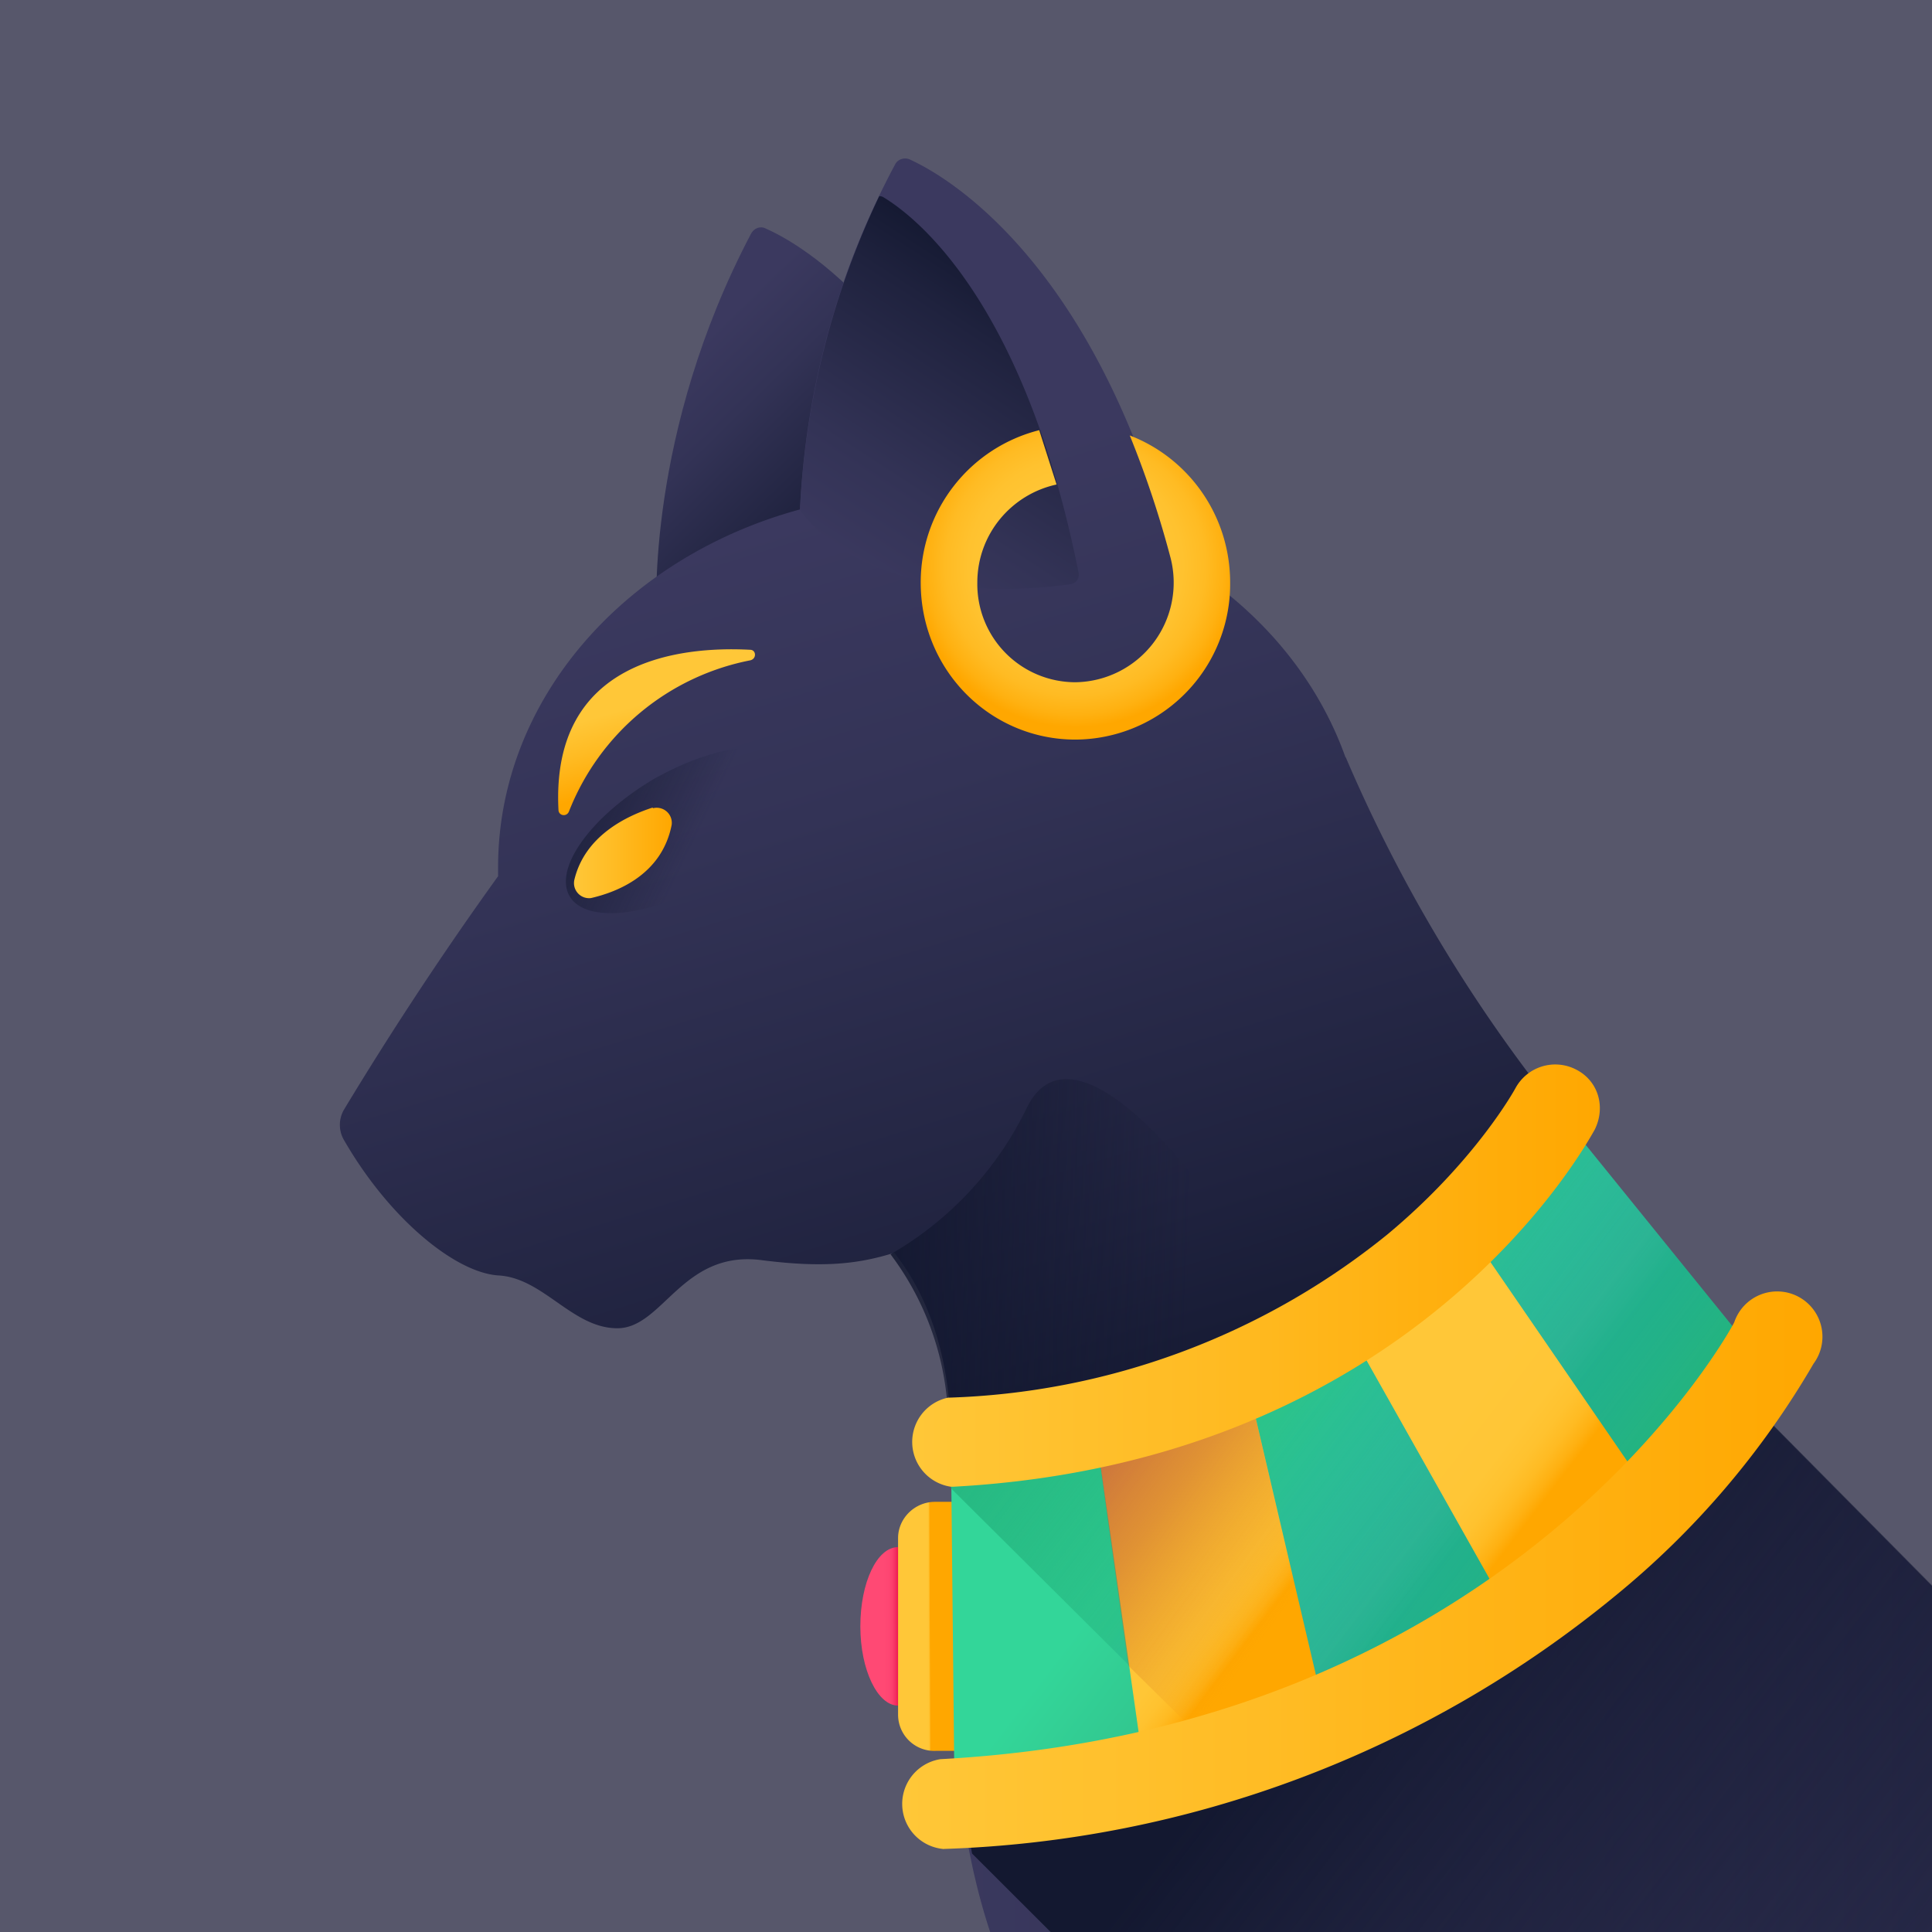 <svg xmlns="http://www.w3.org/2000/svg" width="256" height="256"><defs><linearGradient id="a" x1="13.7%" x2="46.9%" y1="23.1%" y2="67.9%"><stop offset="0%" stop-color="#3B395F"/><stop offset="29.6%" stop-color="#333356"/><stop offset="77.8%" stop-color="#1F223E"/><stop offset="100%" stop-color="#131830"/></linearGradient><linearGradient id="b" x1="36.7%" x2="57.9%" y1="28.4%" y2="102.7%"><stop offset="0%" stop-color="#3B395F"/><stop offset="29.6%" stop-color="#333356"/><stop offset="77.8%" stop-color="#1F223E"/><stop offset="100%" stop-color="#131830"/></linearGradient><linearGradient id="c" x1="73.9%" x2="-10.6%" y1="51.1%" y2="49%"><stop offset="0%" stop-color="#131830" stop-opacity="0"/><stop offset="100%" stop-color="#131830"/></linearGradient><linearGradient id="d" x1="55.8%" x2="-15.9%" y1="52.4%" y2="27.5%"><stop offset="0%" stop-color="#131830" stop-opacity="0"/><stop offset="100%" stop-color="#131830"/></linearGradient><linearGradient id="e" x1="0%" x2="100%" y1="50%" y2="50%"><stop offset="0%" stop-color="#FFC738"/><stop offset="42.9%" stop-color="#FFBB23"/><stop offset="100%" stop-color="#FFA700"/></linearGradient><linearGradient id="f" x1="44.2%" x2="58.4%" y1="33.7%" y2="73.6%"><stop offset="0%" stop-color="#FFC738"/><stop offset="42.9%" stop-color="#FFBB23"/><stop offset="100%" stop-color="#FFA700"/></linearGradient><linearGradient id="g" x1="34.5%" x2="72%" y1="99.3%" y2="15.1%"><stop offset="0%" stop-color="#3B395F"/><stop offset="29.6%" stop-color="#333356"/><stop offset="77.8%" stop-color="#1F223E"/><stop offset="100%" stop-color="#131830"/></linearGradient><linearGradient id="i" x1="0%" x2="100%" y1="50%" y2="50%"><stop offset="0%" stop-color="#3B395F"/><stop offset="29.6%" stop-color="#333356"/><stop offset="77.8%" stop-color="#1F223E"/><stop offset="100%" stop-color="#131830"/></linearGradient><linearGradient id="j" x1="45.7%" x2="18.1%" y1="44.7%" y2="18.5%"><stop offset="0%" stop-color="#131830" stop-opacity="0"/><stop offset="100%" stop-color="#131830"/></linearGradient><linearGradient id="k" x1="30.8%" x2="53%" y1="51.5%" y2="51.4%"><stop offset="0%" stop-color="#FF4974"/><stop offset="32.6%" stop-color="#FE4672"/><stop offset="53.2%" stop-color="#FB3E6C"/><stop offset="70.5%" stop-color="#F52F60"/><stop offset="85.9%" stop-color="#EE1A51"/><stop offset="100%" stop-color="#E4003D"/></linearGradient><linearGradient id="l" x1="47.2%" x2="53.1%" y1="51%" y2="50.9%"><stop offset="0%" stop-color="#FFC738"/><stop offset="48.7%" stop-color="#FFC636"/><stop offset="67.5%" stop-color="#FFC22F"/><stop offset="81%" stop-color="#FFBB23"/><stop offset="92%" stop-color="#FFB112"/><stop offset="100%" stop-color="#FFA700"/></linearGradient><linearGradient id="m" x1="33.3%" x2="60.2%" y1="47.3%" y2="65.1%"><stop offset="0%" stop-color="#33D699"/><stop offset="84.2%" stop-color="#31B986"/><stop offset="100%" stop-color="#24B47E"/></linearGradient><linearGradient id="n" x1="78.1%" x2="8.1%" y1="64.6%" y2="21.8%"><stop offset="0%" stop-color="#0D94FE" stop-opacity="0"/><stop offset="51.4%" stop-color="#24B47E" stop-opacity=".5"/><stop offset="100%" stop-color="#24B47E"/></linearGradient><linearGradient id="o" x1="39.5%" x2="64.8%" y1="41.6%" y2="66.7%"><stop offset="0%" stop-color="#FFC738"/><stop offset="48.7%" stop-color="#FFC636"/><stop offset="67.5%" stop-color="#FFC22F"/><stop offset="81%" stop-color="#FFBB23"/><stop offset="92%" stop-color="#FFB112"/><stop offset="100%" stop-color="#FFA700"/></linearGradient><linearGradient id="p" x1="42.4%" x2="61.6%" y1="43%" y2="68.4%"><stop offset="0%" stop-color="#FFC738"/><stop offset="48.7%" stop-color="#FFC636"/><stop offset="67.5%" stop-color="#FFC22F"/><stop offset="81%" stop-color="#FFBB23"/><stop offset="92%" stop-color="#FFB112"/><stop offset="100%" stop-color="#FFA700"/></linearGradient><linearGradient id="q" x1="72.7%" x2="-5.3%" y1="73%" y2="-22.3%"><stop offset="0%" stop-color="#E58200" stop-opacity="0"/><stop offset="4%" stop-color="#E27F04" stop-opacity="0"/><stop offset="46.7%" stop-color="#C15D2F" stop-opacity=".5"/><stop offset="80.2%" stop-color="#AD4949" stop-opacity=".8"/><stop offset="100%" stop-color="#A64153"/></linearGradient><linearGradient id="r" x1="0%" x2="100%" y1="50%" y2="50%"><stop offset="0%" stop-color="#FFC738"/><stop offset="42.9%" stop-color="#FFBB23"/><stop offset="100%" stop-color="#FFA700"/></linearGradient><linearGradient id="s" x1="0%" x2="100%" y1="50%" y2="50%"><stop offset="0%" stop-color="#FFC738"/><stop offset="42.9%" stop-color="#FFBB23"/><stop offset="100%" stop-color="#FFA700"/></linearGradient><radialGradient id="h" cx="50%" cy="43.8%" r="52.3%" fx="50%" fy="43.8%"><stop offset="0%" stop-color="#FFC738"/><stop offset="47.4%" stop-color="#FFC636"/><stop offset="66.5%" stop-color="#FFC22F"/><stop offset="80.5%" stop-color="#FFBB23"/><stop offset="92%" stop-color="#FFB111"/><stop offset="100%" stop-color="#FFA700"/></radialGradient></defs><g fill="none" fill-rule="evenodd"><path fill="#57576B" d="M0 0h256v256H0z"/><g fill-rule="nonzero"><path fill="url(#a)" d="M42 60.1S40.6 36.4 54.5 10c.4-.8 1.3-1.1 2-.7C62.2 11.8 82 24 92 65.2c0 0-32.3 11.3-50-5z" transform="translate(45 21)"/><path fill="url(#b)" d="M133.3 79.4c-3.9-11-12-20.4-22.9-26.7C100.2 14.3 81.1 2.7 75.7.2 75-.2 74 0 73.6.8A107.4 107.4 0 0061 46.5C37.8 52.8 21 71.7 21 93.9v1.2A459.6 459.6 0 00.6 126a4 4 0 000 4.1c6 10.4 14.7 17.5 20.4 17.9 6 .3 9.8 7 15.8 7 6.1 0 8.6-10.5 19.3-9 8 1 12.6.5 17.4-1 3 3.8 7.5 11.4 7.5 24.9 0 0 52.7-2 80-44.2a201.2 201.2 0 01-27.7-46.4z" transform="translate(45 21)"/><path fill="url(#c)" d="M91.1 125.7A45 45 0 0173 145.2a38 38 0 017.6 24.8s22.9-.9 46.4-13.4c-11.2-21.7-29.6-43.5-35.9-30.9z" transform="translate(45 21)"/><path fill="url(#d)" d="M30.5 97.8c2.2 3.6 10.6 2.7 19-2.1 8.2-4.9 13.2-11.8 11-15.5-2.2-3.6-10.6-2.7-19 2.1-8.2 4.9-13.2 11.8-11 15.5z" transform="translate(45 21)"/><path fill="url(#e)" d="M41.5 86c-3.4 1.1-9 3.7-10.4 9.6a2 2 0 002.2 2.4c3.5-.8 9.4-3.1 10.7-9.7a2 2 0 00-2.5-2.2z" transform="translate(45 21)"/><path fill="url(#f)" d="M30.4 86.5a32.5 32.5 0 0124-20c.9-.2.8-1.4 0-1.4C45 64.6 28 66.5 29 86.3c0 .8 1.1 1 1.4.2z" transform="translate(45 21)"/><path fill="url(#g)" d="M96.9 56.4c.7-.1 1.2-.8 1-1.6C90.6 18.4 76 7.5 72 5.1a1 1 0 00-.5-.1A109 109 0 0061 46.6c9.5 12.6 30.4 10.6 35.9 9.8z" transform="translate(45 21)"/><path fill="url(#h)" d="M104.7 36.7a133 133 0 015.4 16.2 13.2 13.2 0 01-12.6 16.5 13 13 0 01-13-13.2c0-6.4 4.5-11.7 10.5-13L92.7 36A20.8 20.8 0 0077 56.2C77 67.8 86.2 77 97.5 77A20.6 20.6 0 00118 56.2c0-8.9-5.5-16.5-13.3-19.5z" transform="translate(45 21)"/><path fill="url(#i)" d="M230.1 208.4l-49-49.4c-9.3 13.8-38 47.8-99.4 52.6 1.2 14.4 5 31.7 15.3 42.5 20 21 13.3 128.5 1.7 158.8-7.1-2.4-12.3-7.1-19.2-4.7-5.3 1.8-7 6.8-7.5 10.7-.3 2.7 1.8 5.1 4.5 5.1h33.8c2.5 0 4.5-2 4.5-4.5 0-3.5.9-7 2.5-10 6.9-13.4 26-52.2 26-73.6 0-26 4.8-47.4 28.6-47.4 0 41.3 21 79.8 56 102.2l36.6 23.4h-25c-11.5 0-17.4-9-26.5-5.9-5.3 1.8-7 6.8-7.5 10.7-.3 2.7 1.8 5.1 4.5 5.1h79c5.6 0 10-4.4 10-9.9v-38.6c0-62.6-24.8-122.7-68.9-167.1z" transform="translate(45 21)"/><path fill="url(#j)" d="M230.2 208.4l-49-49.4c-9.2 13.8-38 47.8-99.2 52.6.4 4.2 1 8.5 1.8 13l70.4 70.3c4.3-4 10-6.4 17.9-6.4 0 41.3 21 79.8 55.9 102.2l36.6 23.4h-25c-11.5 0-17.4-9-26.5-5.9-5.3 1.8-7 6.8-7.5 10.7-.3 2.7 1.8 5.1 4.5 5.1h79c5.5 0 9.9-4.4 9.9-9.9v-38.6c0-62.6-24.7-122.7-68.8-167.1z" transform="translate(45 21)"/><path fill="url(#k)" d="M74 184c2.7 0 5 4.7 5 10.5S76.8 205 74 205c-2.7 0-5-4.7-5-10.5s2.2-10.5 5-10.5z" transform="translate(45 21)"/><path fill="url(#l)" d="M82 178v33h-3a4.8 4.8 0 01-5-4.8v-23.4c0-2.6 2.2-4.8 4.9-4.8h3z" transform="translate(45 21)"/><path fill="url(#m)" d="M81.5 219c80.9-4.3 107.5-58.8 107.5-58.8L161.3 126s-21.5 41.1-80.3 44.3l.5 48.7z" transform="translate(45 21)"/><path fill="url(#n)" d="M161.3 126s-21.5 41-80.3 44.2v6l37 36.8c52.6-15.2 71-52.8 71-52.8L161.3 126z" transform="translate(45 21)"/><path fill="url(#o)" d="M175 179c-4.8 5-11 10.6-18.8 16L133 153.8a95 95 0 0015.9-12.8l26.1 38z" transform="translate(45 21)"/><path fill="url(#p)" d="M131 207.9c-7.3 2.8-15.3 5.3-24.2 7.1l-6.8-47.7c7.4-1.5 14-3.7 20-6.3l11 46.9z" transform="translate(45 21)"/><path fill="url(#q)" d="M104.5 199.7L118 213c4.6-1.3 9-2.8 13.1-4.5L120 161l-4.6 1.8-.1.1-2.2.8h-.2c-4 1.5-8.3 2.7-12.9 3.7l4.5 32.3z" transform="translate(45 21)"/><path fill="url(#r)" d="M81 176a6 6 0 01-.4-11.8 97.1 97.1 0 0058.2-21.6c11.8-9.8 17-19.4 17-19.4a6 6 0 018-2.5c3 1.5 4 5 2.5 8-1 1.7-23.7 44-85 47.3h-.4z" transform="translate(45 21)"/><path fill="url(#s)" d="M80 224a6 6 0 01-.4-11.9c76.4-4.1 105-57.4 105.2-57.9a6 6 0 1110.5 5.5 113 113 0 01-26.2 30.7A147.6 147.6 0 0179.9 224z" transform="translate(45 21)"/></g></g></svg>